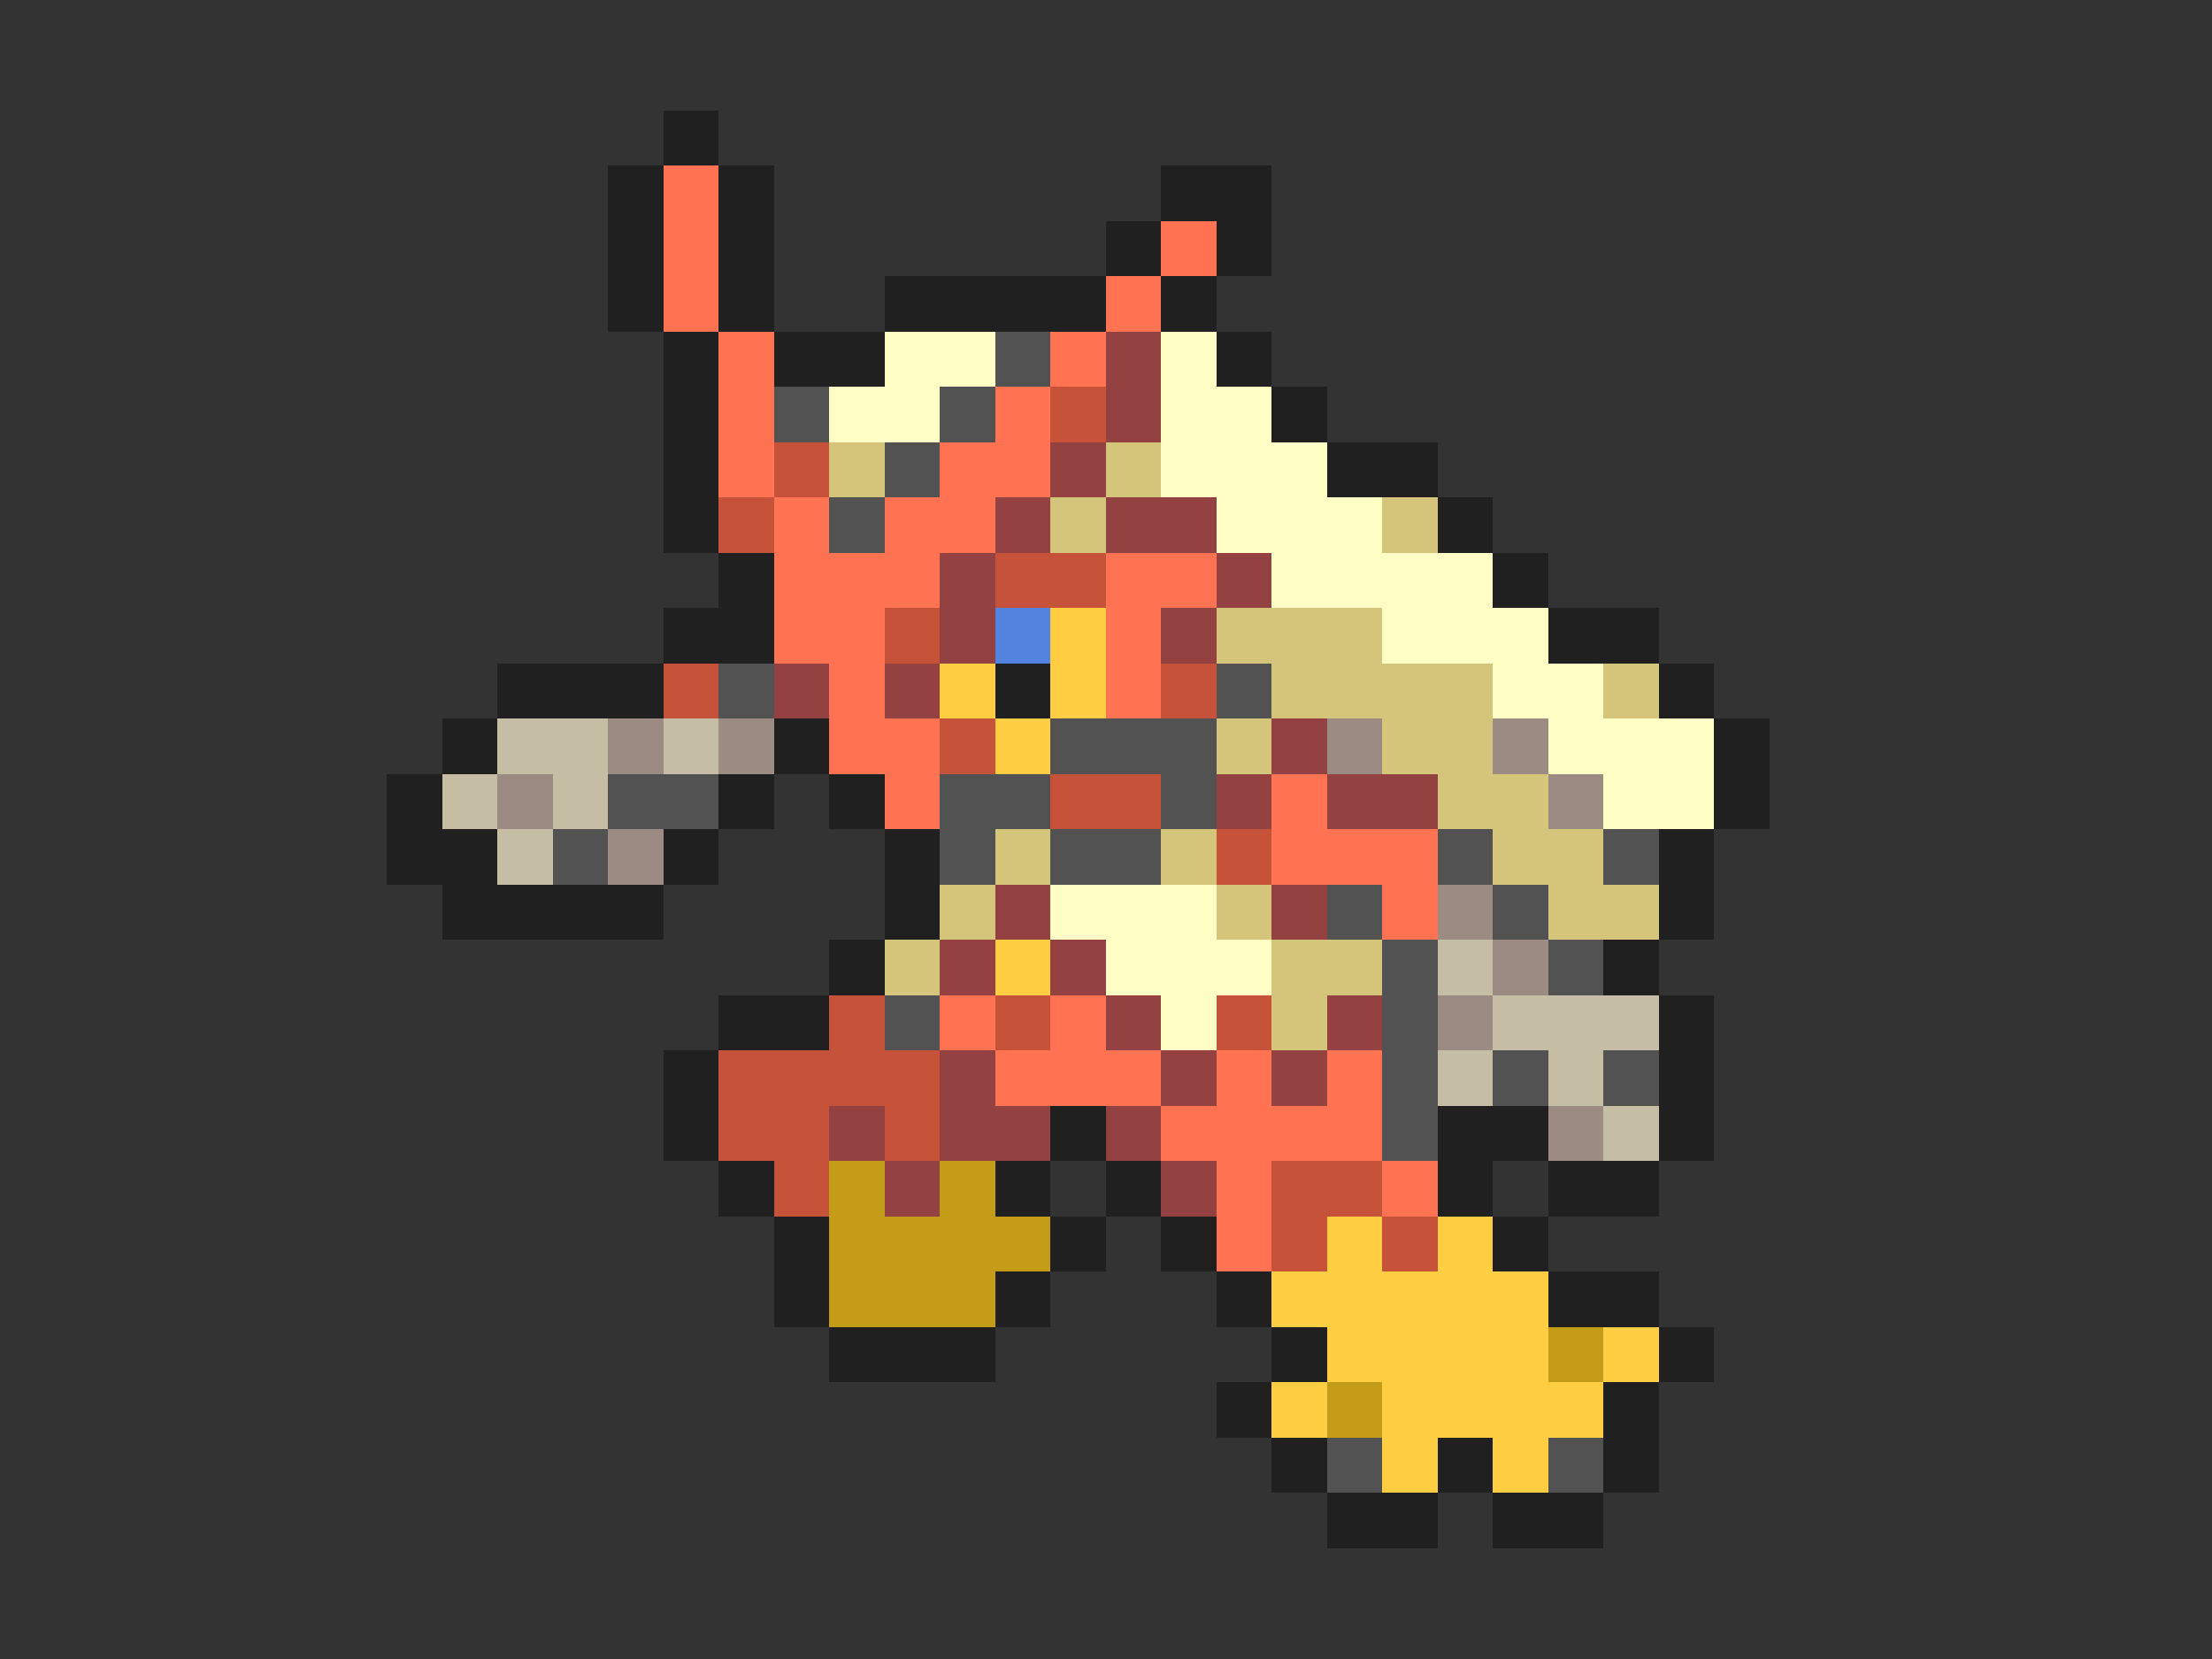 <svg xmlns="http://www.w3.org/2000/svg" viewBox="0 -0.5 40 30" shape-rendering="crispEdges">
<rect x="0" y="-0.5" width="40" height="30" fill="#333333" stroke="none"/>
<path stroke="#202020" d="M12 2h1M11 3h1M13 3h1M21 3h2M11 4h1M13 4h1M20 4h1M22 4h1M11 5h1M13 5h1M16 5h4M21 5h1M12 6h1M14 6h2M22 6h1M12 7h1M23 7h1M12 8h1M24 8h2M12 9h1M26 9h1M13 10h1M27 10h1M12 11h2M28 11h2M9 12h3M18 12h1M30 12h1M8 13h1M14 13h1M31 13h1M7 14h1M13 14h1M15 14h1M31 14h1M7 15h2M12 15h1M16 15h1M30 15h1M8 16h4M16 16h1M30 16h1M15 17h1M29 17h1M13 18h2M30 18h1M12 19h1M30 19h1M12 20h1M19 20h1M26 20h2M30 20h1M13 21h1M18 21h1M20 21h1M26 21h1M28 21h2M14 22h1M19 22h1M21 22h1M27 22h1M14 23h1M18 23h1M22 23h1M28 23h2M15 24h3M23 24h1M30 24h1M22 25h1M29 25h1M23 26h1M26 26h1M29 26h1M24 27h2M27 27h2" />
<path stroke="#ff7352" d="M12 3h1M12 4h1M21 4h1M12 5h1M20 5h1M13 6h1M19 6h1M13 7h1M18 7h1M13 8h1M17 8h2M14 9h1M16 9h2M14 10h3M20 10h2M14 11h2M20 11h1M15 12h1M20 12h1M15 13h2M16 14h1M23 14h1M23 15h3M25 16h1M17 18h1M19 18h1M18 19h3M22 19h1M24 19h1M21 20h4M22 21h1M25 21h1M22 22h1" />
<path stroke="#ffffc5" d="M16 6h2M21 6h1M15 7h2M21 7h2M21 8h3M22 9h3M23 10h4M25 11h3M27 12h2M28 13h3M29 14h2M19 16h3M20 17h3M21 18h1" />
<path stroke="#525252" d="M18 6h1M14 7h1M17 7h1M16 8h1M15 9h1M13 12h1M22 12h1M19 13h3M11 14h2M17 14h2M21 14h1M10 15h1M17 15h1M19 15h2M26 15h1M29 15h1M24 16h1M27 16h1M25 17h1M28 17h1M16 18h1M25 18h1M25 19h1M27 19h1M29 19h1M25 20h1M24 26h1M28 26h1" />
<path stroke="#944141" d="M20 6h1M20 7h1M19 8h1M18 9h1M20 9h2M17 10h1M22 10h1M17 11h1M21 11h1M14 12h1M16 12h1M23 13h1M22 14h1M24 14h2M18 16h1M23 16h1M17 17h1M19 17h1M20 18h1M24 18h1M17 19h1M21 19h1M23 19h1M15 20h1M17 20h2M20 20h1M16 21h1M21 21h1" />
<path stroke="#c55239" d="M19 7h1M14 8h1M13 9h1M18 10h2M16 11h1M12 12h1M21 12h1M17 13h1M19 14h2M22 15h1M15 18h1M18 18h1M22 18h1M13 19h4M13 20h2M16 20h1M14 21h1M23 21h2M23 22h1M25 22h1" />
<path stroke="#d5c57b" d="M15 8h1M20 8h1M19 9h1M25 9h1M22 11h3M23 12h4M29 12h1M22 13h1M25 13h2M26 14h2M18 15h1M21 15h1M27 15h2M17 16h1M22 16h1M28 16h2M16 17h1M23 17h2M23 18h1" />
<path stroke="#5283de" d="M18 11h1" />
<path stroke="#ffcd41" d="M19 11h1M17 12h1M19 12h1M18 13h1M18 17h1M24 22h1M26 22h1M23 23h5M24 24h4M29 24h1M23 25h1M25 25h4M25 26h1M27 26h1" />
<path stroke="#c5bda4" d="M9 13h2M12 13h1M8 14h1M10 14h1M9 15h1M26 17h1M27 18h3M26 19h1M28 19h1M29 20h1" />
<path stroke="#9c8b83" d="M11 13h1M13 13h1M24 13h1M27 13h1M9 14h1M28 14h1M11 15h1M26 16h1M27 17h1M26 18h1M28 20h1" />
<path stroke="#c59c18" d="M15 21h1M17 21h1M15 22h4M15 23h3M28 24h1M24 25h1" />
</svg>